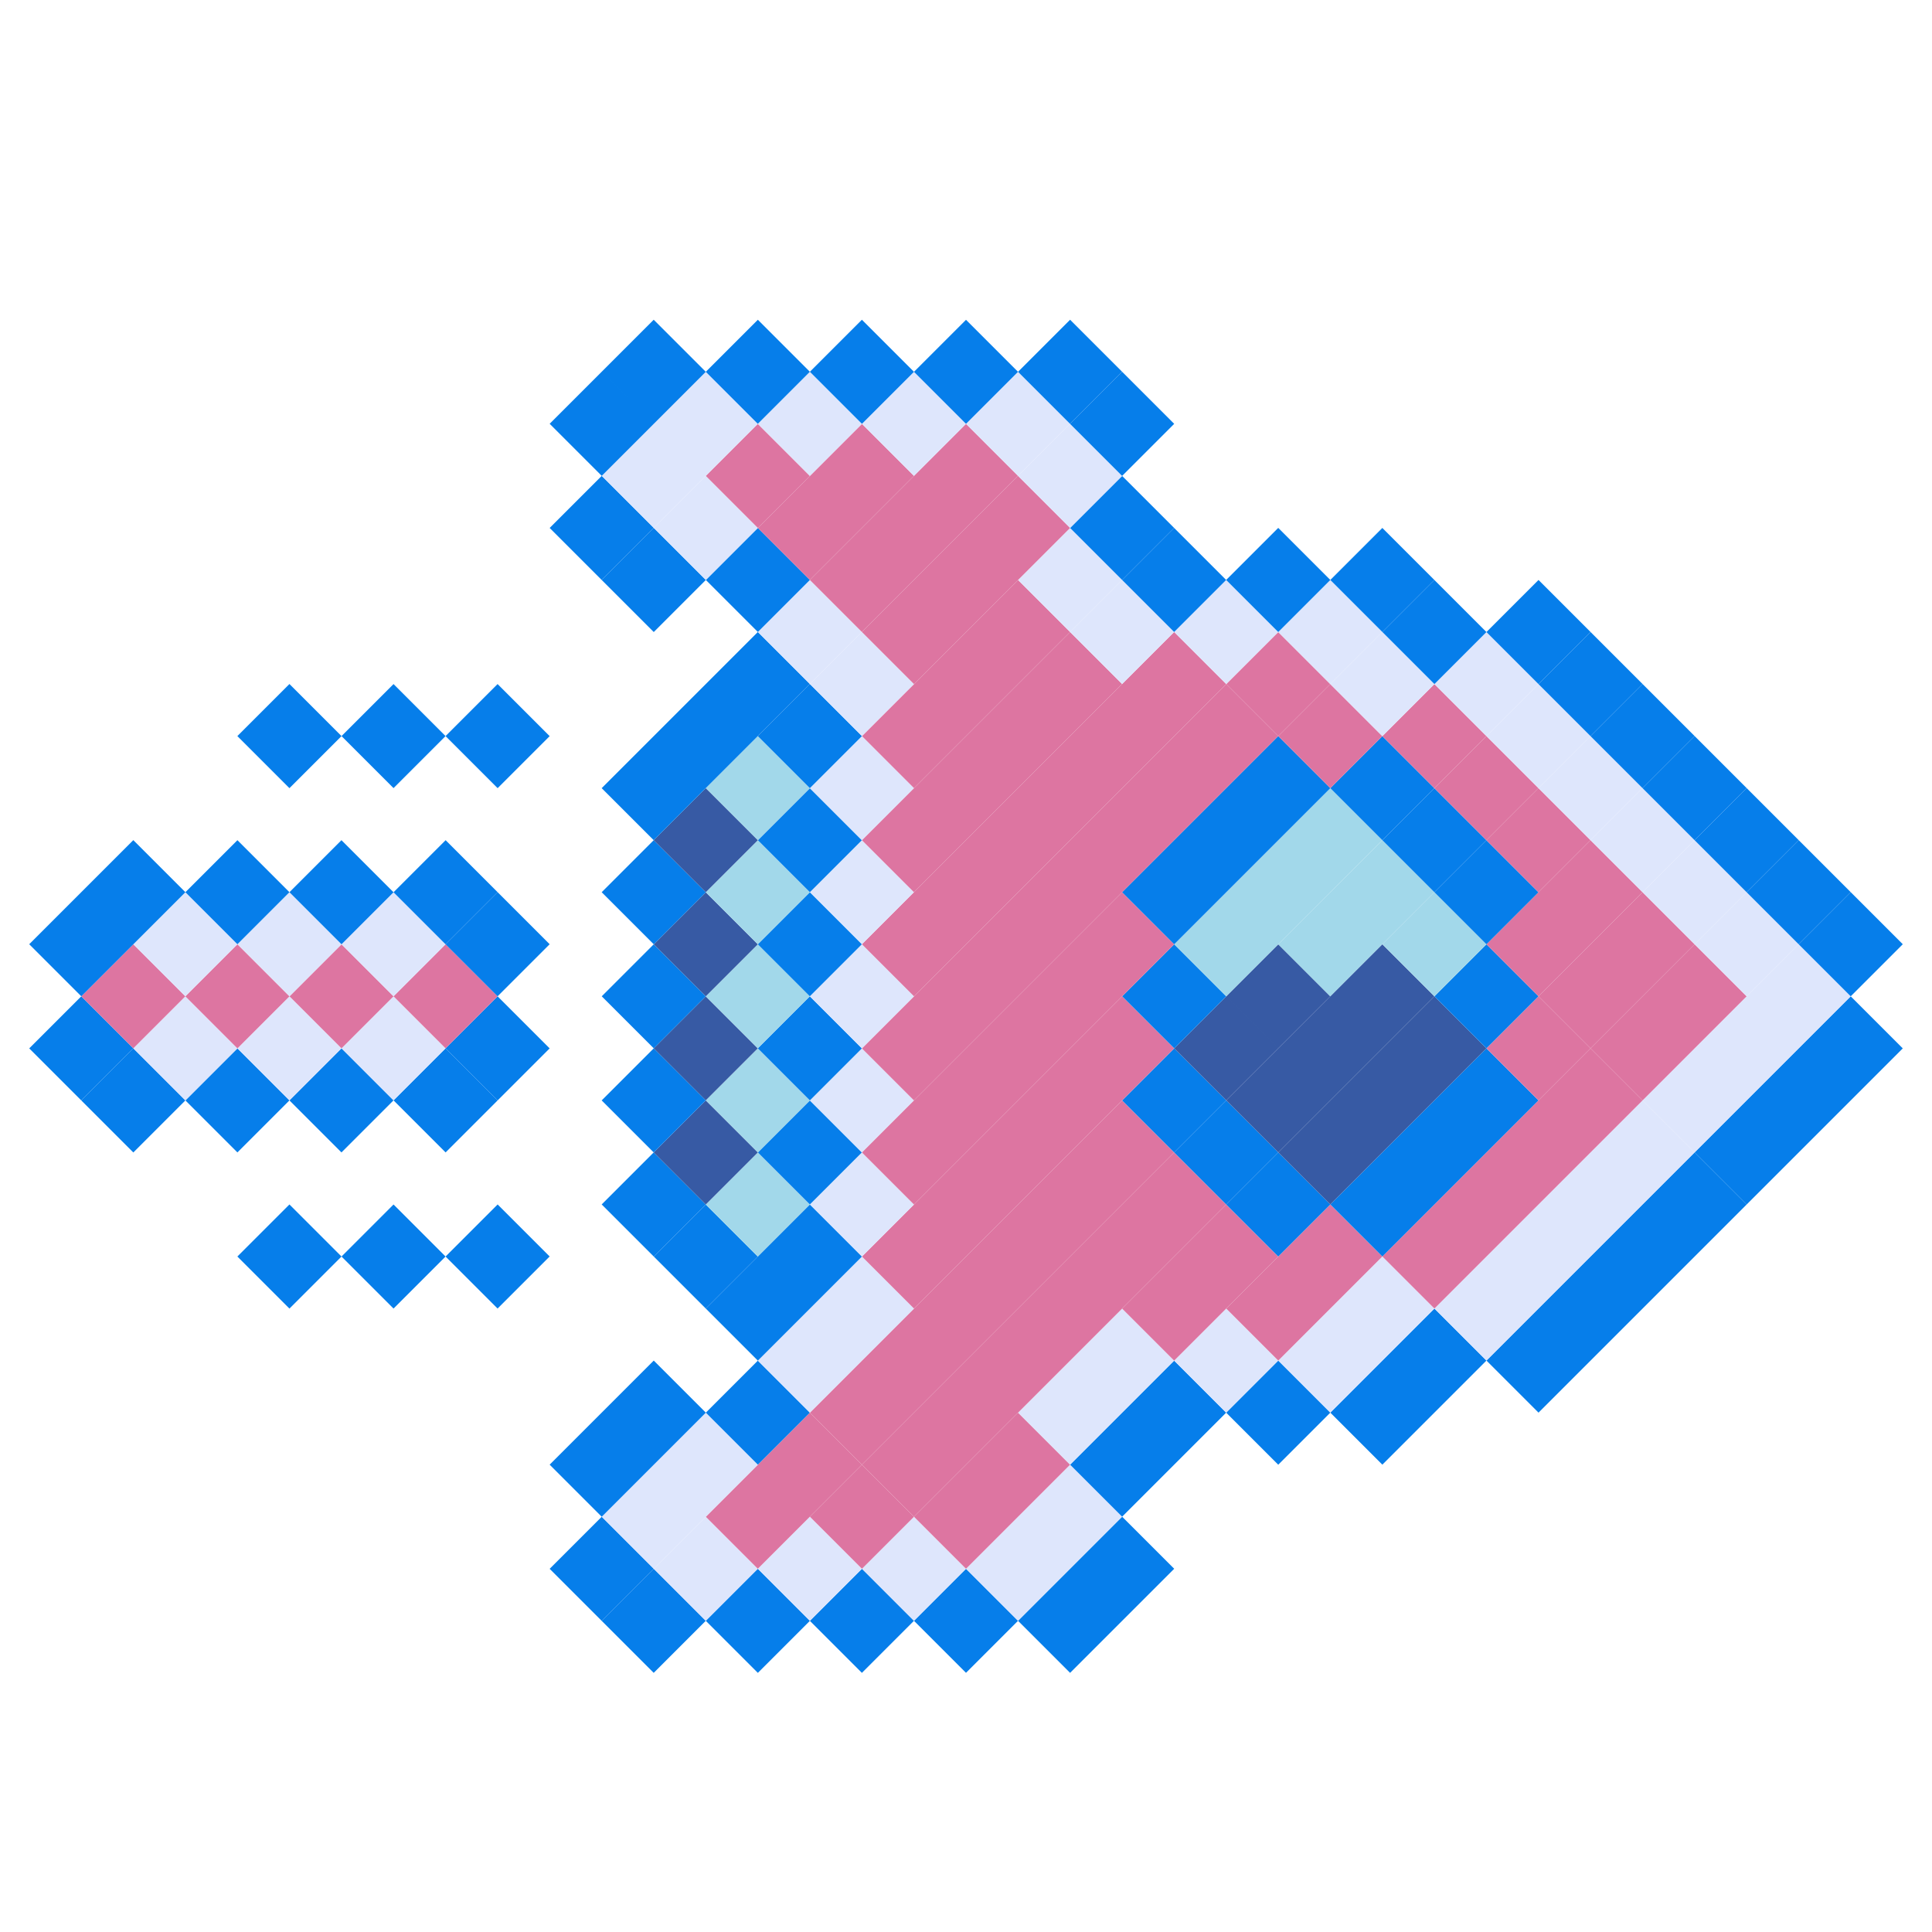 <svg viewBox="0 0 20 20" xmlns="http://www.w3.org/2000/svg">
    <g transform="translate(10,-1) rotate(45) scale(0.8)">
        <svg xmlns="http://www.w3.org/2000/svg" class="icon" viewBox="0 0 1024 1024" version="1.0" width="20"
             height="20">
            <path d="M926.464 390.093h48.794v48.742h-48.794zM926.464 341.35h48.794v48.742h-48.794zM926.464 292.557h48.794v48.794h-48.794zM926.464 243.814h48.794v48.742h-48.794z"
                  fill="#067EEA"/>
            <path d="M926.464 195.072h48.794v48.742h-48.794zM926.464 146.278h48.794v48.794h-48.794zM926.464 97.536h48.794v48.742h-48.794zM877.722 487.629h48.742v48.742h-48.742zM877.722 438.835h48.742v48.794h-48.742z"
                  fill="#067EEA"/>
            <path d="M877.722 390.093h48.742v48.742h-48.742zM877.722 341.35h48.742v48.742h-48.742zM877.722 292.557h48.742v48.794h-48.742zM877.722 243.814h48.742v48.742h-48.742z"
                  fill="#DEE6FC"/>
            <path d="M877.722 195.072h48.742v48.742h-48.742zM877.722 146.278h48.742v48.794h-48.742zM877.722 97.536h48.742v48.742h-48.742z"
                  fill="#DEE6FC"/>
            <path d="M877.722 48.742h48.742v48.794h-48.742zM828.928 731.443h48.794v48.742h-48.794zM828.928 682.65h48.794v48.794h-48.794zM828.928 536.371h48.794v48.794h-48.794z"
                  fill="#067EEA"/>
            <path d="M828.928 487.629h48.794v48.742h-48.794zM828.928 438.835h48.794v48.794h-48.794z"
                  fill="#DEE6FC"/>
            <path d="M828.928 390.093h48.794v48.742h-48.794zM828.928 341.35h48.794v48.742h-48.794zM828.928 292.557h48.794v48.794h-48.794zM828.928 243.814h48.794v48.742h-48.794z"
                  fill="#DD75A1"/>
            <path d="M828.928 195.072h48.794v48.742h-48.794zM828.928 146.278h48.794v48.794h-48.794z"
                  fill="#DD75A1"/>
            <path d="M828.928 97.536h48.794v48.742h-48.794z" fill="#DEE6FC"/>
            <path d="M828.928 48.742h48.794v48.794h-48.794zM780.186 780.186h48.742v48.742h-48.742z"
                  fill="#067EEA"/>
            <path d="M780.186 731.443h48.742v48.742h-48.742zM780.186 682.65h48.742v48.794h-48.742z"
                  fill="#DEE6FC"/>
            <path d="M780.186 633.907h48.742v48.742h-48.742zM780.186 585.165h48.742v48.742h-48.742z"
                  fill="#067EEA"/>
            <path d="M780.186 536.371h48.742v48.794h-48.742z" fill="#DEE6FC"/>
            <path d="M780.186 487.629h48.742v48.742h-48.742zM780.186 438.835h48.742v48.794h-48.742z"
                  fill="#DD75A1"/>
            <path d="M780.186 390.093h48.742v48.742h-48.742zM780.186 341.35h48.742v48.742h-48.742zM780.186 292.557h48.742v48.794h-48.742z"
                  fill="#067EEA"/>
            <path d="M780.186 243.814h48.742v48.742h-48.742z" fill="#DD75A1"/>
            <path d="M780.186 195.072h48.742v48.742h-48.742zM780.186 146.278h48.742v48.794h-48.742z"
                  fill="#DD75A1"/>
            <path d="M780.186 97.536h48.742v48.742h-48.742z" fill="#DEE6FC"/>
            <path d="M780.186 48.742h48.742v48.794h-48.742zM731.443 828.928h48.742v48.794h-48.742z"
                  fill="#067EEA"/>
            <path d="M731.443 780.186h48.742v48.742h-48.742z" fill="#DEE6FC"/>
            <path d="M731.443 731.443h48.742v48.742h-48.742zM731.443 682.65h48.742v48.794h-48.742z"
                  fill="#DD75A1"/>
            <path d="M731.443 633.907h48.742v48.742h-48.742zM731.443 585.165h48.742v48.742h-48.742z"
                  fill="#DEE6FC"/>
            <path d="M731.443 536.371h48.742v48.794h-48.742zM731.443 487.629h48.742v48.742h-48.742z"
                  fill="#DD75A1"/>
            <path d="M731.443 438.835h48.742v48.794h-48.742z" fill="#067EEA"/>
            <path d="M731.443 390.093h48.742v48.742h-48.742zM731.443 341.35h48.742v48.742h-48.742zM731.443 292.557h48.742v48.794h-48.742z"
                  fill="#375AA4"/>
            <path d="M731.443 243.814h48.742v48.742h-48.742z" fill="#067EEA"/>
            <path d="M731.443 195.072h48.742v48.742h-48.742zM731.443 146.278h48.742v48.794h-48.742z"
                  fill="#DD75A1"/>
            <path d="M731.443 97.536h48.742v48.742h-48.742z" fill="#DEE6FC"/>
            <path d="M731.443 48.742h48.742v48.794h-48.742zM682.65 877.722h48.794v48.742h-48.794z"
                  fill="#067EEA"/>
            <path d="M682.65 828.928h48.794v48.794h-48.794z" fill="#DEE6FC"/>
            <path d="M682.65 780.186h48.794v48.742h-48.794z" fill="#DD75A1"/>
            <path d="M682.65 731.443h48.794v48.742h-48.794zM682.65 682.65h48.794v48.794h-48.794zM682.65 633.907h48.794v48.742h-48.794zM682.65 585.165h48.794v48.742h-48.794zM682.65 536.371h48.794v48.794h-48.794zM682.65 487.629h48.794v48.742h-48.794z"
                  fill="#DD75A1"/>
            <path d="M682.65 438.835h48.794v48.794h-48.794z" fill="#067EEA"/>
            <path d="M682.65 390.093h48.794v48.742h-48.794zM682.65 341.35h48.794v48.742h-48.794zM682.65 292.557h48.794v48.794h-48.794z"
                  fill="#375AA4"/>
            <path d="M682.65 243.814h48.794v48.742h-48.794z" fill="#A2D8EA"/>
            <path d="M682.65 195.072h48.794v48.742h-48.794z" fill="#067EEA"/>
            <path d="M682.65 146.278h48.794v48.794h-48.794z" fill="#DD75A1"/>
            <path d="M682.65 97.536h48.794v48.742h-48.794z" fill="#DEE6FC"/>
            <path d="M682.65 48.742h48.794v48.794h-48.794zM633.907 926.464h48.742v48.794h-48.742z"
                  fill="#067EEA"/>
            <path d="M633.907 877.722h48.742v48.742h-48.742z" fill="#DEE6FC"/>
            <path d="M633.907 828.928h48.742v48.794h-48.742zM633.907 780.186h48.742v48.742h-48.742z"
                  fill="#DD75A1"/>
            <path d="M633.907 731.443h48.742v48.742h-48.742zM633.907 682.65h48.742v48.794h-48.742zM633.907 633.907h48.742v48.742h-48.742zM633.907 585.165h48.742v48.742h-48.742zM633.907 536.371h48.742v48.794h-48.742zM633.907 487.629h48.742v48.742h-48.742z"
                  fill="#DD75A1"/>
            <path d="M633.907 438.835h48.742v48.794h-48.742z" fill="#067EEA"/>
            <path d="M633.907 390.093h48.742v48.742h-48.742zM633.907 341.35h48.742v48.742h-48.742z"
                  fill="#375AA4"/>
            <path d="M633.907 292.557h48.742v48.794h-48.742zM633.907 243.814h48.742v48.742h-48.742z"
                  fill="#A2D8EA"/>
            <path d="M633.907 195.072h48.742v48.742h-48.742z" fill="#067EEA"/>
            <path d="M633.907 146.278h48.742v48.794h-48.742z" fill="#DD75A1"/>
            <path d="M633.907 97.536h48.742v48.742h-48.742z" fill="#DEE6FC"/>
            <path d="M633.907 48.742h48.742v48.794h-48.742zM585.165 926.464h48.742v48.794h-48.742z"
                  fill="#067EEA"/>
            <path d="M585.165 877.722h48.742v48.742h-48.742zM585.165 828.928h48.742v48.794h-48.742z"
                  fill="#DEE6FC"/>
            <path d="M585.165 780.186h48.742v48.742h-48.742z" fill="#067EEA"/>
            <path d="M585.165 731.443h48.742v48.742h-48.742zM585.165 682.65h48.742v48.794h-48.742z"
                  fill="#DEE6FC"/>
            <path d="M585.165 633.907h48.742v48.742h-48.742zM585.165 585.165h48.742v48.742h-48.742zM585.165 536.371h48.742v48.794h-48.742zM585.165 487.629h48.742v48.742h-48.742zM585.165 438.835h48.742v48.794h-48.742z"
                  fill="#DD75A1"/>
            <path d="M585.165 390.093h48.742v48.742h-48.742z" fill="#067EEA"/>
            <path d="M585.165 341.35h48.742v48.742h-48.742zM585.165 292.557h48.742v48.794h-48.742zM585.165 243.814h48.742v48.742h-48.742z"
                  fill="#A2D8EA"/>
            <path d="M585.165 195.072h48.742v48.742h-48.742z" fill="#067EEA"/>
            <path d="M585.165 146.278h48.742v48.794h-48.742z" fill="#DD75A1"/>
            <path d="M585.165 97.536h48.742v48.742h-48.742z" fill="#DEE6FC"/>
            <path d="M585.165 48.742h48.742v48.794h-48.742zM536.371 877.722h48.794v48.742h-48.794zM536.371 828.928h48.794v48.794h-48.794zM536.371 731.443h48.794v48.742h-48.794zM536.371 682.65h48.794v48.794h-48.794z"
                  fill="#067EEA"/>
            <path d="M536.371 633.907h48.794v48.742h-48.794z" fill="#DEE6FC"/>
            <path d="M536.371 585.165h48.794v48.742h-48.794zM536.371 536.371h48.794v48.794h-48.794zM536.371 487.629h48.794v48.742h-48.794zM536.371 438.835h48.794v48.794h-48.794zM536.371 390.093h48.794v48.742h-48.794z"
                  fill="#DD75A1"/>
            <path d="M536.371 341.35h48.794v48.742h-48.794zM536.371 292.557h48.794v48.794h-48.794zM536.371 243.814h48.794v48.742h-48.794z"
                  fill="#067EEA"/>
            <path d="M536.371 195.072h48.794v48.742h-48.794z" fill="#DD75A1"/>
            <path d="M536.371 146.278h48.794v48.794h-48.794z" fill="#DEE6FC"/>
            <path d="M536.371 97.536h48.794v48.742h-48.794zM487.629 731.443h48.742v48.742h-48.742z"
                  fill="#067EEA"/>
            <path d="M487.629 682.65h48.742v48.794h-48.742z" fill="#A2D8EA"/>
            <path d="M487.629 633.907h48.742v48.742h-48.742z" fill="#067EEA"/>
            <path d="M487.629 585.165h48.742v48.742h-48.742z" fill="#DEE6FC"/>
            <path d="M487.629 536.371h48.742v48.794h-48.742zM487.629 487.629h48.742v48.742h-48.742zM487.629 438.835h48.742v48.794h-48.742zM487.629 390.093h48.742v48.742h-48.742zM487.629 341.35h48.742v48.742h-48.742zM487.629 292.557h48.742v48.794h-48.742zM487.629 243.814h48.742v48.742h-48.742z"
                  fill="#DD75A1"/>
            <path d="M487.629 195.072h48.742v48.742h-48.742z" fill="#DD75A1"/>
            <path d="M487.629 146.278h48.742v48.794h-48.742z" fill="#DEE6FC"/>
            <path d="M487.629 97.536h48.742v48.742h-48.742zM438.835 731.443h48.794v48.742h-48.794z"
                  fill="#067EEA"/>
            <path d="M438.835 682.65h48.794v48.794h-48.794z" fill="#375AA4"/>
            <path d="M438.835 633.907h48.794v48.742h-48.794z" fill="#A2D8EA"/>
            <path d="M438.835 585.165h48.794v48.742h-48.794z" fill="#067EEA"/>
            <path d="M438.835 536.371h48.794v48.794h-48.794z" fill="#DEE6FC"/>
            <path d="M438.835 487.629h48.794v48.742h-48.794zM438.835 438.835h48.794v48.794h-48.794zM438.835 390.093h48.794v48.742h-48.794zM438.835 341.35h48.794v48.742h-48.794zM438.835 292.557h48.794v48.794h-48.794zM438.835 243.814h48.794v48.742h-48.794z"
                  fill="#DD75A1"/>
            <path d="M438.835 195.072h48.794v48.742h-48.794z" fill="#DEE6FC"/>
            <path d="M438.835 146.278h48.794v48.794h-48.794zM390.093 828.928h48.742v48.794h-48.742zM390.093 682.65h48.742v48.794h-48.742z"
                  fill="#067EEA"/>
            <path d="M390.093 633.907h48.742v48.742h-48.742z" fill="#375AA4"/>
            <path d="M390.093 585.165h48.742v48.742h-48.742z" fill="#A2D8EA"/>
            <path d="M390.093 536.371h48.742v48.794h-48.742z" fill="#067EEA"/>
            <path d="M390.093 487.629h48.742v48.742h-48.742z" fill="#DEE6FC"/>
            <path d="M390.093 438.835h48.742v48.794h-48.742zM390.093 390.093h48.742v48.742h-48.742zM390.093 341.35h48.742v48.742h-48.742zM390.093 292.557h48.742v48.794h-48.742z"
                  fill="#DD75A1"/>
            <path d="M390.093 243.814h48.742v48.742h-48.742z" fill="#DEE6FC"/>
            <path d="M390.093 195.072h48.742v48.742h-48.742zM341.35 877.722h48.742v48.742h-48.742zM341.35 633.907h48.742v48.742h-48.742z"
                  fill="#067EEA"/>
            <path d="M341.35 585.165h48.742v48.742h-48.742z" fill="#375AA4"/>
            <path d="M341.35 536.371h48.742v48.794h-48.742z" fill="#A2D8EA"/>
            <path d="M341.35 487.629h48.742v48.742h-48.742z" fill="#067EEA"/>
            <path d="M341.35 438.835h48.742v48.794h-48.742z" fill="#DEE6FC"/>
            <path d="M341.35 390.093h48.742v48.742h-48.742zM341.35 341.35h48.742v48.742h-48.742zM341.35 292.557h48.742v48.794h-48.742z"
                  fill="#DD75A1"/>
            <path d="M341.35 243.814h48.742v48.742h-48.742z" fill="#DEE6FC"/>
            <path d="M341.35 195.072h48.742v48.742h-48.742zM292.557 926.464h48.794v48.794h-48.794zM292.557 780.186h48.794v48.742h-48.794z"
                  fill="#067EEA"/>
            <path d="M292.557 731.443h48.794v48.742h-48.794zM292.557 585.165h48.794v48.742h-48.794z"
                  fill="#067EEA"/>
            <path d="M292.557 536.371h48.794v48.794h-48.794z" fill="#375AA4"/>
            <path d="M292.557 487.629h48.794v48.742h-48.794z" fill="#A2D8EA"/>
            <path d="M292.557 438.835h48.794v48.794h-48.794z" fill="#067EEA"/>
            <path d="M292.557 390.093h48.794v48.742h-48.794z" fill="#DEE6FC"/>
            <path d="M292.557 341.35h48.794v48.742h-48.794zM292.557 292.557h48.794v48.794h-48.794zM292.557 243.814h48.794v48.742h-48.794z"
                  fill="#DD75A1"/>
            <path d="M292.557 195.072h48.794v48.742h-48.794z" fill="#DEE6FC"/>
            <path d="M292.557 146.278h48.794v48.794h-48.794zM243.814 828.928h48.742v48.794h-48.742z"
                  fill="#067EEA"/>
            <path d="M243.814 780.186h48.742v48.742h-48.742z" fill="#DEE6FC"/>
            <path d="M243.814 731.443h48.742v48.742h-48.742z" fill="#DD75A1"/>
            <path d="M243.814 682.65h48.742v48.794h-48.742zM243.814 536.371h48.742v48.794h-48.742zM243.814 487.629h48.742v48.742h-48.742zM243.814 438.835h48.742v48.794h-48.742z"
                  fill="#067EEA"/>
            <path d="M243.814 390.093h48.742v48.742h-48.742z" fill="#DEE6FC"/>
            <path d="M243.814 341.35h48.742v48.742h-48.742zM243.814 292.557h48.742v48.794h-48.742zM243.814 243.814h48.742v48.742h-48.742z"
                  fill="#DD75A1"/>
            <path d="M243.814 195.072h48.742v48.742h-48.742z" fill="#DEE6FC"/>
            <path d="M243.814 146.278h48.742v48.794h-48.742zM195.072 877.722h48.742v48.742H195.072z"
                  fill="#067EEA"/>
            <path d="M195.072 828.928h48.742v48.794H195.072z" fill="#DEE6FC"/>
            <path d="M195.072 780.186h48.742v48.742H195.072z" fill="#DD75A1"/>
            <path d="M195.072 731.443h48.742v48.742H195.072z" fill="#DEE6FC"/>
            <path d="M195.072 682.65h48.742v48.794H195.072zM195.072 390.093h48.742v48.742H195.072z"
                  fill="#067EEA"/>
            <path d="M195.072 341.35h48.742v48.742H195.072zM195.072 292.557h48.742v48.794H195.072z"
                  fill="#DD75A1"/>
            <path d="M195.072 243.814h48.742v48.742H195.072z" fill="#DEE6FC"/>
            <path d="M195.072 195.072h48.742v48.742H195.072zM146.278 926.464h48.794v48.794h-48.794z"
                  fill="#067EEA"/>
            <path d="M146.278 877.722h48.794v48.742h-48.794z" fill="#DEE6FC"/>
            <path d="M146.278 828.928h48.794v48.794h-48.794z" fill="#DD75A1"/>
            <path d="M146.278 780.186h48.794v48.742h-48.794z" fill="#DEE6FC"/>
            <path d="M146.278 731.443h48.794v48.742h-48.794zM146.278 585.165h48.794v48.742h-48.794zM146.278 438.835h48.794v48.794h-48.794z"
                  fill="#067EEA"/>
            <path d="M146.278 390.093h48.794v48.742h-48.794z" fill="#DEE6FC"/>
            <path d="M146.278 341.35h48.794v48.742h-48.794z" fill="#DD75A1"/>
            <path d="M146.278 292.557h48.794v48.794h-48.794z" fill="#DEE6FC"/>
            <path d="M146.278 243.814h48.794v48.742h-48.794zM97.536 926.464h48.742v48.794h-48.742z"
                  fill="#067EEA"/>
            <path d="M97.536 877.722h48.742v48.742h-48.742z" fill="#DD75A1"/>
            <path d="M97.536 828.928h48.742v48.794h-48.742z" fill="#DEE6FC"/>
            <path d="M97.536 780.186h48.742v48.742h-48.742zM97.536 633.907h48.742v48.742h-48.742zM97.536 438.835h48.742v48.794h-48.742z"
                  fill="#067EEA"/>
            <path d="M97.536 390.093h48.742v48.742h-48.742zM97.536 341.35h48.742v48.742h-48.742z"
                  fill="#DEE6FC"/>
            <path d="M97.536 292.557h48.742v48.794h-48.742zM48.742 877.722h48.794v48.742H48.742zM48.742 828.928h48.794v48.794H48.742zM48.742 682.65h48.794v48.794H48.742zM48.742 390.093h48.794v48.742H48.742zM48.742 341.35h48.794v48.742H48.742z"
                  fill="#067EEA"/>
        </svg>
    </g>
</svg>